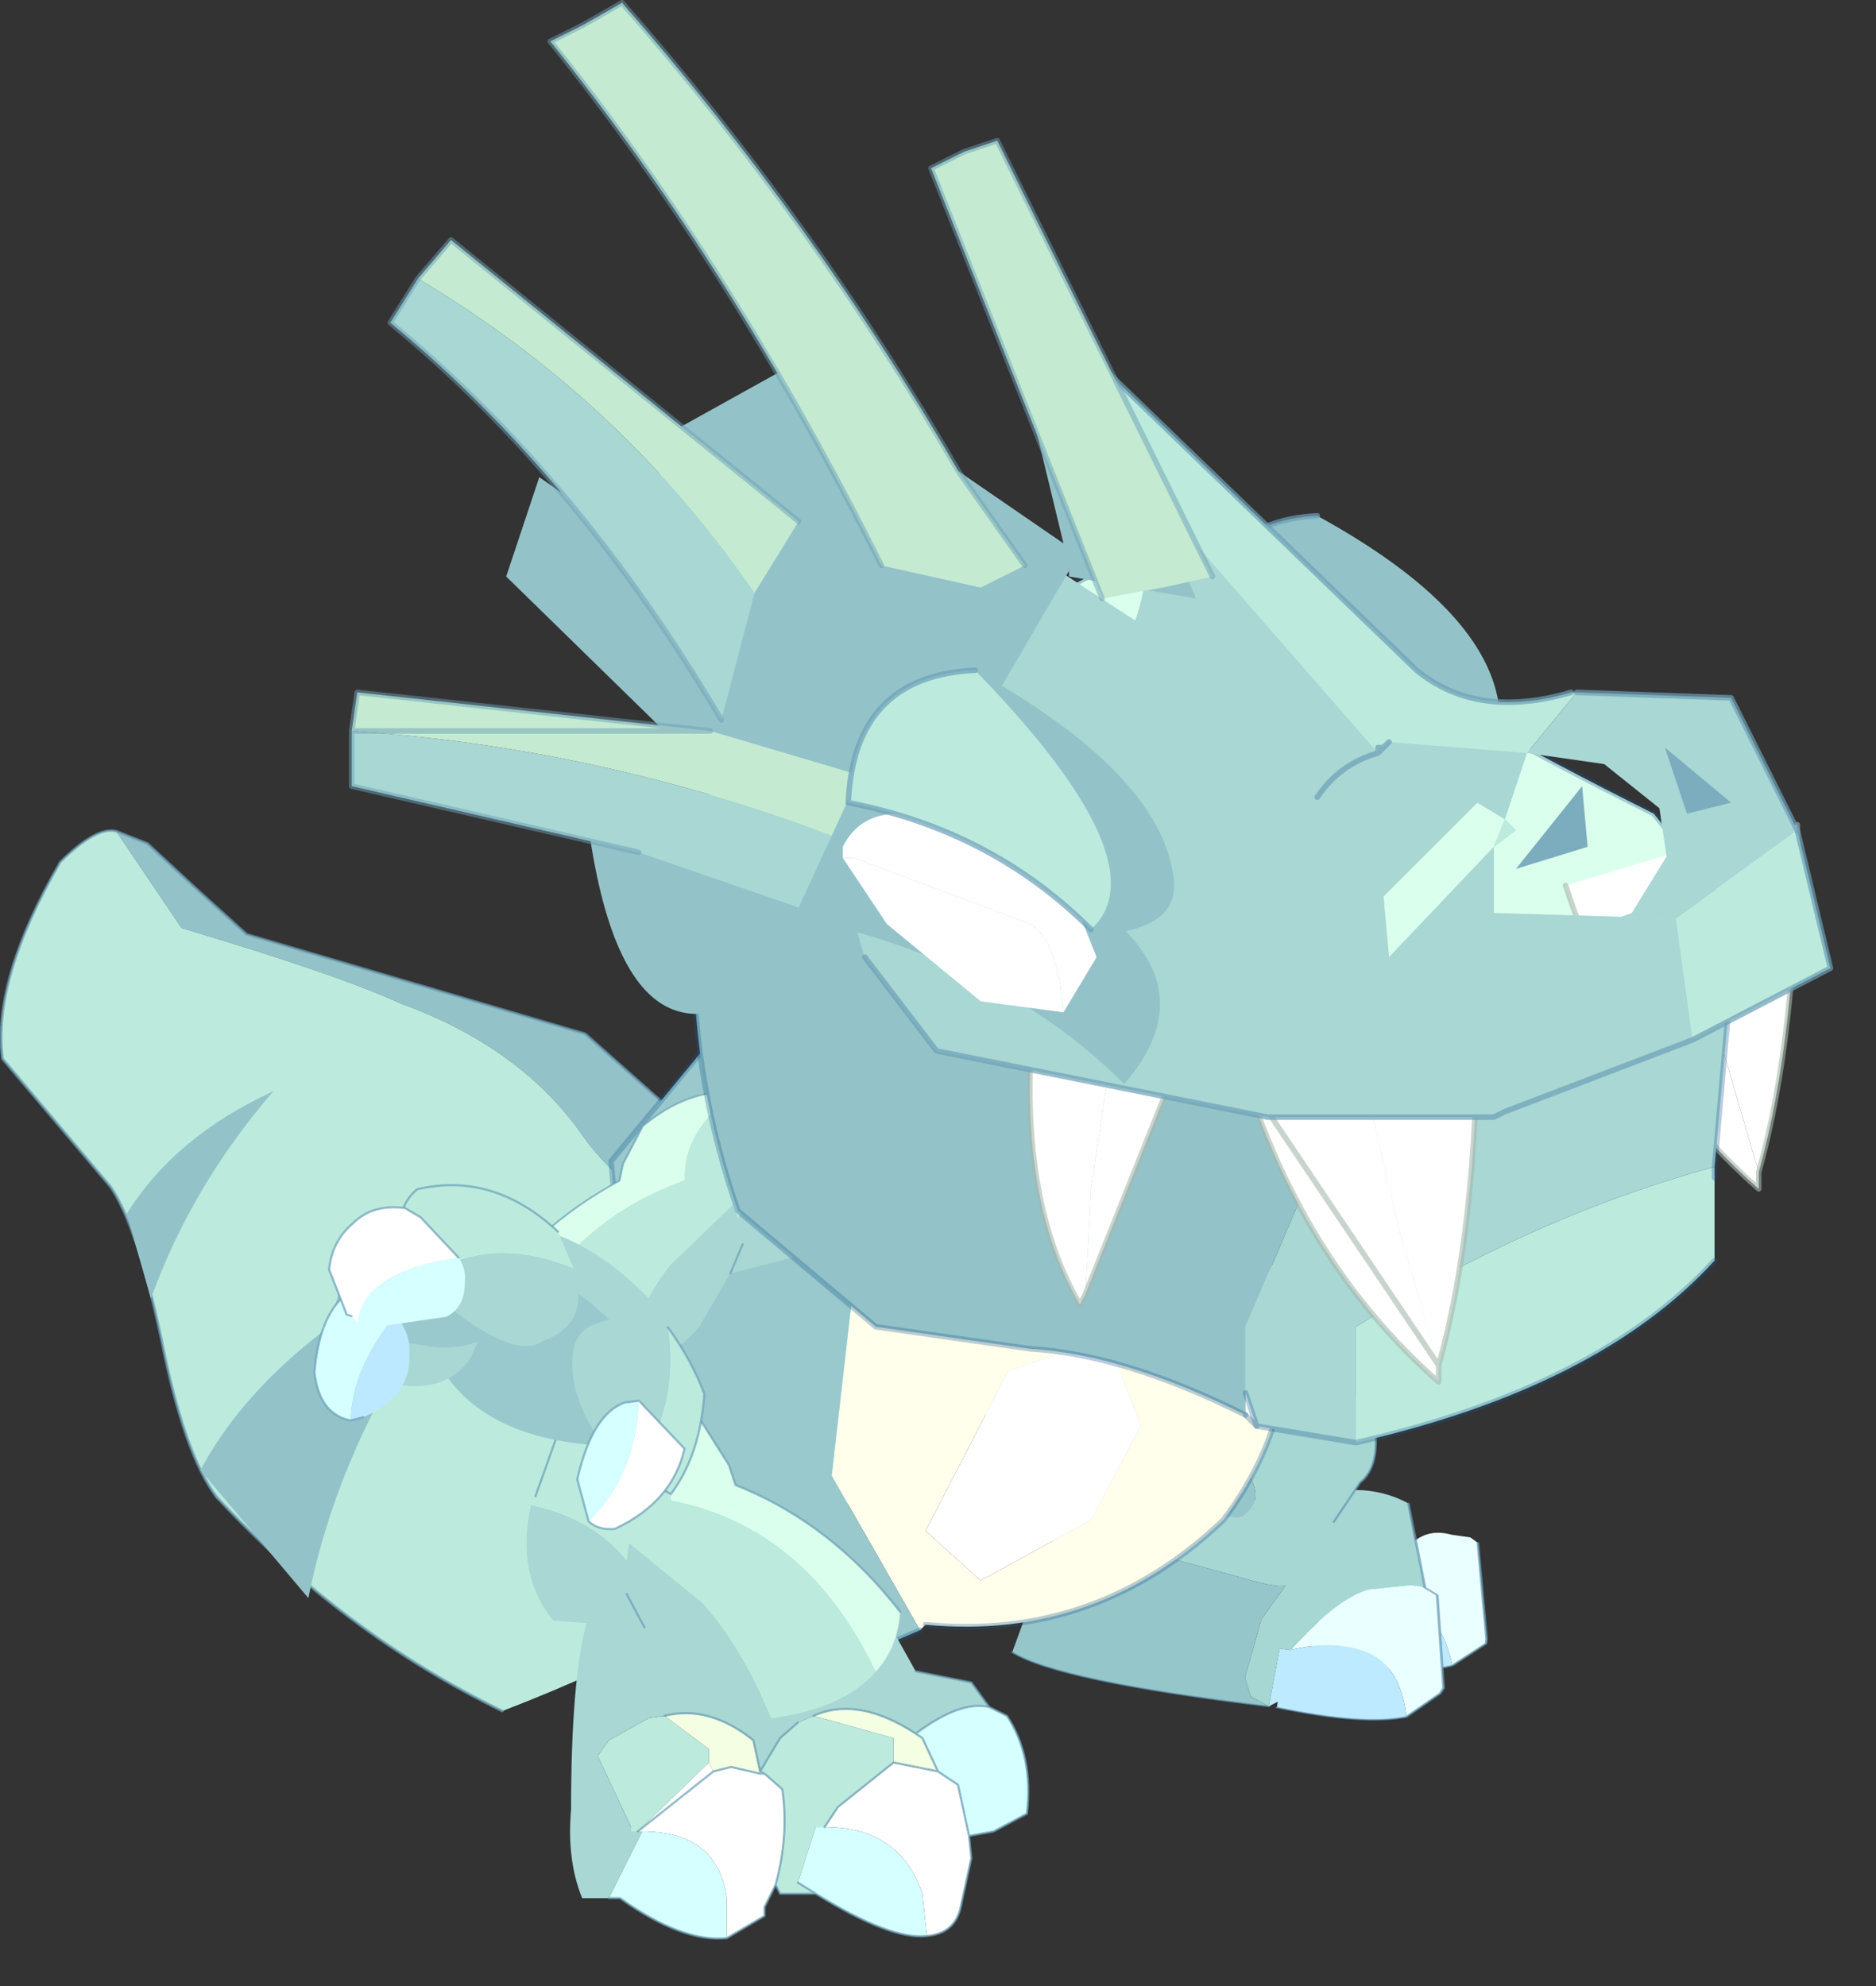 <?xml version="1.0" encoding="UTF-8" standalone="no"?>
<!DOCTYPE svg PUBLIC "-//W3C//DTD SVG 1.1//EN" "http://www.w3.org/Graphics/SVG/1.1/DTD/svg11.dtd">
<svg width="100%" height="100%" viewBox="0 0 17 18" version="1.1" xmlns="http://www.w3.org/2000/svg" xmlns:xlink="http://www.w3.org/1999/xlink" xml:space="preserve" xmlns:serif="http://www.serif.com/" style="fill-rule:evenodd;clip-rule:evenodd;stroke-linecap:round;stroke-linejoin:round;">
    <rect x="0" y="0" width="17" height="18" fill="#333333" stroke="none"/>
    <g transform="matrix(1,0,0,1,-2.513,0.025)">
        <g transform="matrix(1,0,0,1,11.05,15.05)">
            <g id="sprite0">
                <g id="sprite1" transform="matrix(-0.037,0.264,0.494,0.07,2.35,0.25)">
                    <g id="shape0">
                        <path d="M-3.1,5L-6.3,4.6L-6.45,4.45L-6.45,4.1C-6.517,3.833 -6.383,3.617 -6.05,3.45C-5.817,3.05 -5.033,2.6 -3.7,2.1C-4.067,2.7 -4.15,3.183 -3.95,3.55C-3.717,3.95 -3.083,4.25 -2.05,4.45L-2.95,5L-3.1,5" style="fill:#eaffff;"/>
                        <path d="M-1.75,1.85L-1.85,2.05L-1.75,2.05C-1.55,3.15 -1.65,3.95 -2.05,4.45C-3.083,4.25 -3.717,3.95 -3.95,3.55C-4.15,3.183 -4.067,2.7 -3.7,2.1L-3.7,2L-1.75,1.85" style="fill:#bdeaff;"/>
                        <path d="M-1.75,2.05C-1.55,3.15 -1.65,3.95 -2.05,4.45L-2.95,5L-3.1,5L-6.3,4.6" style="fill:none;fill-rule:nonzero;stroke:#6296b1;stroke-opacity:0.7;stroke-width:0.05px;"/>
                        <path d="M-1.8,1.3L-1.8,1.5C-3.1,1.967 -3.9,2.383 -4.2,2.75L-4.55,3.5L-4.55,3.75L-7.3,3.25C-7.733,2.617 -7.567,1.95 -6.8,1.25L-6.6,1.15L-6.45,1L-6.8,0.15C-6.933,-0.15 -6.267,-1.2 -4.8,-3L-4.05,0.25C-3.883,0.817 -3.85,1.15 -3.95,1.25L-2.7,0.9L-0.65,0.75L-0.05,0.9L0.2,1.25L-1.8,1.3" style="fill:#a6d7d3;"/>
                        <path d="M-0.4,-3.5C0.1,-2.9 0.3,-1.317 0.2,1.25L-0.05,0.9L-0.65,0.75L-2.7,0.9L-3.95,1.25C-3.85,1.15 -3.883,0.817 -4.05,0.25L-4.8,-3L-0.4,-3.5" style="fill:#95c6ca;"/>
                        <path d="M-4.55,3.75L-4.6,3.75L-7.3,3.25M-0.4,-3.5C0.1,-2.9 0.3,-1.317 0.2,1.25" style="fill:none;fill-rule:nonzero;stroke:#6296b1;stroke-opacity:0.7;stroke-width:0.05px;"/>
                        <path d="M-4.55,3.5L-4.2,2.75C-3.9,2.383 -3.1,1.967 -1.8,1.5C-2.2,2.033 -2.283,2.517 -2.05,2.95C-1.783,3.35 -1.133,3.617 -0.1,3.75L-1.05,4.3L-1.25,4.35L-4.35,4L-4.55,3.75L-4.55,3.5" style="fill:#eaffff;"/>
                        <path d="M-1.8,1.5L-1.8,1.3L0.2,1.25L0,1.4L0.2,1.4C0.333,2.467 0.233,3.25 -0.1,3.75C-1.133,3.617 -1.783,3.35 -2.05,2.95C-2.283,2.517 -2.2,2.033 -1.8,1.5" style="fill:#bdeaff;"/>
                        <path d="M0.2,1.4C0.333,2.467 0.233,3.25 -0.1,3.75L-1.05,4.3L-1.25,4.35L-4.35,4L-4.55,3.75" style="fill:none;fill-rule:nonzero;stroke:#6296b1;stroke-opacity:0.7;stroke-width:0.05px;"/>
                    </g>
                </g>
                <g id="sprite2" transform="matrix(-0.104,-0.389,-0.389,0.104,1.85,-4.6)">
                    <g id="shape1">
                        <path d="M-9.05,-1.95L-9.15,-1.05L-9.85,-0.85L-9.1,-0.85L-9.1,-0.05L-8.5,2.3C-7.867,4 -7.15,5.017 -6.35,5.35C-5.95,5.583 -5.417,5.467 -4.75,5L0,4.65C0.3,4.383 0.433,4.083 0.4,3.75L-0.15,2.1C-0.617,0.867 -1.433,-0.167 -2.6,-1C-3.767,-2 -5.283,-2.8 -7.15,-3.4C-7.783,-3.333 -8.183,-3.117 -8.35,-2.75L-9.05,-1.95M-6.05,1.05C-5.983,1.617 -6.033,2.067 -6.2,2.4L-7,2.45L-7.9,1.5L-8.4,0.1L-8.4,0C-8.133,-0.7 -7.383,-0.533 -6.15,0.5L-6.05,1.05" style="fill:#a6d7d3;"/>
                        <path d="M-6.05,1.05L-6.15,0.5C-7.383,-0.533 -8.133,-0.7 -8.4,0L-8.4,0.1L-7.9,1.5L-7,2.45L-6.2,2.4C-6.033,2.067 -5.983,1.617 -6.05,1.05" style="fill:#95c6ca;"/>
                        <path d="M-0.15,2.1C-0.617,0.867 -1.433,-0.167 -2.6,-1C-3.767,-2 -5.283,-2.8 -7.15,-3.4C-7.783,-3.333 -8.183,-3.117 -8.35,-2.75L-9.05,-1.95" style="fill:none;fill-rule:nonzero;stroke:#6296b1;stroke-opacity:0.7;stroke-width:0.05px;"/>
                    </g>
                </g>
                <g transform="matrix(-0.228,-0.377,-0.451,0.272,-4.016,-3.639)">
                    <g id="sprite3">
                        <g id="sprite4">
                            <g id="shape2">
                                <path d="M11.65,1.8L9.25,1.7C7.583,0.433 6.367,-0.417 5.6,-0.85C4.267,-1.75 2.883,-2.25 1.45,-2.35C-0.317,-2.417 -2.717,-3.45 -5.75,-5.45L-5.05,-5.45C-4.117,-5.783 -2.683,-5.4 -0.75,-4.3L3.1,-3.3L8.45,0.8L9.85,1.15L11.1,1.45L11.65,1.8" style="fill:#93c3c9;"/>
                                <path d="M-5.75,-5.45C-2.717,-3.45 -0.317,-2.417 1.45,-2.35C2.883,-2.25 4.267,-1.75 5.6,-0.85C6.367,-0.417 7.583,0.433 9.25,1.7L11.65,1.8C11.85,1.967 11.867,2.333 11.7,2.9C10.8,4.267 9.85,5.133 8.85,5.5L5.45,5.05C4.817,5.017 3.75,5.217 2.25,5.65C0.717,6.117 -0.417,6.317 -1.15,6.25C-3.65,5.817 -5.917,5.05 -7.95,3.95C-9.017,-1.117 -8.283,-4.25 -5.75,-5.45" style="fill:#bcebde;"/>
                                <path d="M11.65,1.8L11.1,1.45L9.85,1.15L8.45,0.8L3.1,-3.3L-0.75,-4.3C-2.683,-5.4 -4.117,-5.783 -5.05,-5.45M-1.15,6.25C-0.417,6.317 0.717,6.117 2.25,5.65C3.75,5.217 4.817,5.017 5.45,5.05L8.85,5.5C9.85,5.133 10.8,4.267 11.7,2.9C11.867,2.333 11.85,1.967 11.65,1.8" style="fill:none;fill-rule:nonzero;stroke:#6da0b7;stroke-opacity:0.7;stroke-width:0.05px;"/>
                                <path d="M-7.95,3.95C-5.917,5.05 -3.65,5.817 -1.15,6.25" style="fill:none;fill-rule:nonzero;stroke:#6da0b7;stroke-opacity:0.7;stroke-width:0.05px;"/>
                                <path d="M4.8,5.05L3.05,5.45C4.083,4.383 4.867,3.167 5.4,1.8C5.567,3.033 5.367,4.117 4.8,5.05" style="fill:#93c3c9;"/>
                                <path d="M-3.9,5.8C-1.933,4.3 -0.433,2.3 0.6,-0.2C0.967,2.567 0.6,4.717 -0.5,6.25L-3.9,5.8" style="fill:#93c3c9;"/>
                            </g>
                        </g>
                    </g>
                </g>
                <g id="sprite5" transform="matrix(1,0,0,1,-0.05,-3.45)">
                    <g id="shape3">
                        <path d="M2.55,-1.15L2.95,-0.4C3.317,0.5 3.2,1.35 2.6,2.15C1.833,2.883 0.933,3.2 -0.1,3.1L-0.15,3.15L-0.95,1.75L-0.75,0L0.5,-1.35L2.55,-1.15M1.55,0.5L0.65,0.8L-0.1,2.25L0.4,2.7L1.4,2.15L1.85,1.3L1.55,0.5" style="fill:#ffffeb;"/>
                        <path d="M1.55,0.5L1.85,1.3L1.4,2.15L0.4,2.7L-0.1,2.25L0.65,0.8L1.55,0.5" style="fill:#fff;"/>
                        <path d="M-0.15,3.15L-0.5,3.3L-2.65,2.1L-2.95,-1.1L-2,-2.25L-0.65,-3.25L1.8,-2.5L2.55,-1.15L0.5,-1.35L-0.75,0L-0.95,1.75L-0.15,3.15" style="fill:#99c9cc;"/>
                        <path d="M-0.15,3.15L-0.5,3.3L-2.65,2.1L-2.95,-1.1L-2,-2.25L-0.65,-3.25L1.8,-2.5L2.55,-1.15L2.95,-0.4C3.317,0.5 3.2,1.35 2.6,2.15C1.833,2.883 0.933,3.2 -0.1,3.1" style="fill:none;fill-rule:nonzero;stroke:#19568e;stroke-opacity:0.3;stroke-width:0.05px;"/>
                    </g>
                </g>
                <g id="sprite6" transform="matrix(0.403,0,0,0.403,-0.4,1)">
                    <g id="shape4">
                        <path d="M-3.1,-0.05L-3,0L-3.1,0L-3.75,-0.15L-4.15,-0.05L-4.25,-0.25L-4.25,-0.55L-5.25,-1.3C-4.583,-1.467 -3.917,-1.283 -3.25,-0.75L-3.1,-0.05M0.55,-0.8L0.9,-0.05L-0.1,-0.25L-0.1,-0.8L-1.9,-1.3C-1.233,-1.6 -0.467,-1.467 0.4,-0.9L0.55,-0.8" style="fill:#f3fee2;"/>
                        <path d="M-5.6,-1.25L-5.25,-1.3L-4.25,-0.55L-4.25,-0.25L-5.85,1.3L-6,1.3L-6,1.2L-6.75,-0.4L-6.5,-0.75L-5.6,-1.25M-1.65,1.2L-1.85,1.2L-2.25,2.45L-1.85,2.7L-2.65,2.7L-2.75,2.5C-2.55,1.767 -2.5,1.05 -2.6,0.35L-3,0L-3.1,-0.05L-2.65,-0.8L-2.25,-1.15L-1.9,-1.3L-0.1,-0.8L-0.1,-0.25L-1.35,0.75L-1.65,1.2" style="fill:#bcebde;"/>
                        <path d="M-1.9,-1.3L-2.25,-1.15L-2.65,-0.8L-3.1,-0.05L-3.25,-0.75C-3.917,-1.283 -4.583,-1.467 -5.25,-1.3L-5.6,-1.25L-6.5,-0.75L-6.75,-0.4L-6,1.2L-6,1.3L-5.75,1.3L-6.5,2.8L-7.1,2.8C-7.333,2.233 -7.417,1.567 -7.35,0.8C-7.35,-1.133 -7.233,-2.533 -7,-3.4C-4.9,-4.3 -2.75,-4.5 -0.55,-4L0.4,-2.3L1.65,-2.05L2.05,-1.5C1.617,-1.6 1.067,-1.4 0.4,-0.9C-0.467,-1.467 -1.233,-1.6 -1.9,-1.3" style="fill:#a8d7d4;"/>
                        <path d="M-5.75,1.3L-5.85,1.3L-4.25,-0.25L-4.15,-0.05L-3.75,-0.15L-3.1,0L-3,0L-2.6,0.35C-2.5,1.05 -2.55,1.767 -2.75,2.5L-3,3L-3,3.2L-3.85,3.7L-3.85,2.8C-3.983,1.8 -4.617,1.3 -5.75,1.3M-0.1,-0.25L0.9,-0.05L1.35,0.25L1.6,1.4L1.65,1.9L1.4,3.05C1.3,3.417 1.05,3.617 0.65,3.65L0.55,2.7C0.217,1.7 -0.517,1.2 -1.65,1.2L-1.35,0.75L-0.1,-0.25" style="fill:#fff;"/>
                        <path d="M-3.85,3.7C-4.517,3.767 -5.317,3.467 -6.25,2.8L-6.5,2.8L-5.75,1.3C-4.617,1.3 -3.983,1.8 -3.85,2.8L-3.85,3.7M-1.85,1.2L-1.65,1.2C-0.517,1.2 0.217,1.7 0.55,2.7L0.65,3.65C0.117,3.717 -0.717,3.4 -1.85,2.7L-2.25,2.45L-1.85,1.2M1.6,1.4L1.35,0.25L0.9,-0.05L0.55,-0.8L0.4,-0.9C1.067,-1.4 1.617,-1.6 2.05,-1.5L2.45,-1.3C2.85,-0.7 3,0.033 2.9,0.9L2.15,1.3L1.6,1.4" style="fill:#d6ffff;"/>
                        <path d="M0.4,-2.3L1.65,-2.05L2.05,-1.5L2.45,-1.3C2.85,-0.7 3,0.033 2.9,0.9L2.15,1.3L1.6,1.4L1.65,1.9L1.4,3.05C1.3,3.417 1.05,3.617 0.65,3.65C0.117,3.717 -0.717,3.4 -1.85,2.7L-2.65,2.7L-2.75,2.5L-3,3L-3,3.2L-3.85,3.7C-4.517,3.767 -5.317,3.467 -6.25,2.8L-6.5,2.8M1.6,1.4L1.35,0.25L0.9,-0.05L-0.1,-0.25L-1.35,0.75L-1.65,1.2M0.9,-0.05L0.55,-0.8L0.4,-0.9C-0.467,-1.467 -1.233,-1.6 -1.9,-1.3M2.05,-1.5C1.617,-1.6 1.067,-1.4 0.4,-0.9M-2.75,2.5C-2.55,1.767 -2.5,1.05 -2.6,0.35L-3,0L-3.1,0L-3.75,-0.15L-4.15,-0.05L-5.85,1.3M-3,0L-3.1,-0.05L-3.25,-0.75C-3.917,-1.283 -4.583,-1.467 -5.25,-1.3M-2.25,-1.15L-2.65,-0.8L-3.1,-0.05M-2.25,2.45L-1.85,2.7" style="fill:none;fill-rule:nonzero;stroke:#6da0b7;stroke-opacity:0.7;stroke-width:0.05px;"/>
                    </g>
                </g>
                <g id="sprite7" transform="matrix(0.403,0,0,0.403,-0.4,-0.85)">
                    <g id="shape5">
                        <path d="M-6.6,-3.75C-5.9,-3.983 -5.167,-3.833 -4.4,-3.3L-3.8,-2.35L-3.65,-1.9C-2.217,-1.333 -0.983,-0.383 0.05,0.95C0.017,1.483 -0.167,1.933 -0.5,2.3C-1.533,0.133 -3.067,-1.15 -5.1,-1.55C-5.2,-2.45 -5.7,-3.183 -6.6,-3.75" style="fill:#dbffed;"/>
                        <path d="M-2.85,3.35C-3.683,3.383 -4.333,3.133 -4.8,2.6L-5.7,1.3L-7.75,1.15C-8.317,0.45 -8.483,-0.417 -8.25,-1.45C-7.317,-1.25 -6.6,-0.833 -6.1,-0.2L-6.05,-0.6L-4.4,0.75C-3.8,1.417 -3.283,2.283 -2.85,3.35M-6.1,0.55L-5.7,1.3L-6.1,0.55" style="fill:#a8d7d4;"/>
                        <path d="M-8.25,-1.45L-8.15,-1.65L-7.65,-3.05L-6.6,-3.75C-5.7,-3.183 -5.2,-2.45 -5.1,-1.55C-3.067,-1.15 -1.533,0.133 -0.5,2.3C-0.933,2.8 -1.617,3.133 -2.55,3.3L-2.85,3.35C-3.283,2.283 -3.8,1.417 -4.4,0.75L-6.05,-0.6L-6.1,-0.2C-6.6,-0.833 -7.317,-1.25 -8.25,-1.45" style="fill:#bcebde;"/>
                        <path d="M-8.15,-1.65L-7.65,-3.05L-6.6,-3.75C-5.9,-3.983 -5.167,-3.833 -4.4,-3.3L-3.8,-2.35L-3.65,-1.9C-2.217,-1.333 -0.983,-0.383 0.05,0.95M-5.7,1.3L-6.1,0.55" style="fill:none;fill-rule:nonzero;stroke:#6da0b7;stroke-opacity:0.7;stroke-width:0.05px;"/>
                    </g>
                </g>
                <g id="sprite71" serif:id="sprite7" transform="matrix(-0.395,0.077,0.061,0.312,-4.25,-3.5)">
                    <g id="shape51" serif:id="shape5">
                        <path d="M-6.6,-3.75C-5.9,-3.983 -5.167,-3.833 -4.4,-3.3L-3.8,-2.35L-3.65,-1.9C-2.217,-1.333 -0.983,-0.383 0.05,0.95C0.017,1.483 -0.167,1.933 -0.5,2.3C-1.533,0.133 -3.067,-1.15 -5.1,-1.55C-5.2,-2.45 -5.7,-3.183 -6.6,-3.75" style="fill:#dbffed;"/>
                        <path d="M-2.85,3.35C-3.683,3.383 -4.333,3.133 -4.8,2.6L-5.7,1.3L-7.75,1.15C-8.317,0.45 -8.483,-0.417 -8.25,-1.45C-7.317,-1.25 -6.6,-0.833 -6.1,-0.2L-6.05,-0.6L-4.4,0.75C-3.8,1.417 -3.283,2.283 -2.85,3.35M-6.1,0.55L-5.7,1.3L-6.1,0.55" style="fill:#a8d7d4;"/>
                        <path d="M-8.25,-1.45L-8.15,-1.65L-7.65,-3.05L-6.6,-3.75C-5.7,-3.183 -5.2,-2.45 -5.1,-1.55C-3.067,-1.15 -1.533,0.133 -0.5,2.3C-0.933,2.8 -1.617,3.133 -2.55,3.3L-2.85,3.35C-3.283,2.283 -3.8,1.417 -4.4,0.75L-6.05,-0.6L-6.1,-0.2C-6.6,-0.833 -7.317,-1.25 -8.25,-1.45" style="fill:#bcebde;"/>
                        <path d="M-8.15,-1.65L-7.65,-3.05L-6.6,-3.75C-5.9,-3.983 -5.167,-3.833 -4.4,-3.3L-3.8,-2.35L-3.65,-1.9C-2.217,-1.333 -0.983,-0.383 0.05,0.95M-5.7,1.3L-6.1,0.55" style="fill:none;fill-rule:nonzero;stroke:#6da0b7;stroke-opacity:0.7;stroke-width:0.05px;"/>
                    </g>
                </g>
                <g id="sprite8" transform="matrix(0.285,0.28,0.28,-0.285,-4.1,-2)">
                    <g id="shape6">
                        <path d="M-3.95,2.65C-2.183,3.85 -0.167,4.183 2.1,3.65L1.15,4.8C-0.85,5.033 -2.35,4.65 -3.35,3.65L-3.95,2.65" style="fill:#a8d7d4;"/>
                        <path d="M-3.95,2.65L-3.95,2.6L-4,2.55C-4.033,1.85 -3.517,1.2 -2.45,0.6C-1.017,0 0.5,0.45 2.1,1.95L2.3,2.6L2.15,3.6L2.1,3.65C-0.167,4.183 -2.183,3.85 -3.95,2.65" style="fill:#99c9cc;"/>
                        <path d="M-4.55,-0.45C-4.15,-0.783 -3.617,-0.917 -2.95,-0.85C-1.95,-0.35 -1.517,0.283 -1.65,1.05L-1.8,1.45C-2.1,0.75 -3.017,0.117 -4.55,-0.45" style="fill:#a8d7d4;"/>
                        <path d="M-1.8,1.45C-2.133,2.05 -2.633,2.35 -3.3,2.35C-4.5,2.183 -5.033,1.45 -4.9,0.15L-4.55,-0.45C-3.017,0.117 -2.1,0.75 -1.8,1.45" style="fill:#99c9cc;"/>
                        <path d="M2.85,1.8L3.75,2.05C3.65,2.783 3.3,3.5 2.7,4.2C2.2,4.433 1.65,4.6 1.05,4.7C2.017,3.967 2.617,3 2.85,1.8" style="fill:#bcebde;"/>
                        <path d="M1.05,4.7C0.483,4.5 0.083,4.15 -0.15,3.65C-0.417,3.183 -0.2,2.717 0.5,2.25C1.233,1.817 2.017,1.667 2.85,1.8C2.617,3 2.017,3.967 1.05,4.7" style="fill:#a8d7d4;"/>
                        <path d="M2.85,1.8L3.75,2.05C3.65,2.783 3.3,3.5 2.7,4.2C2.2,4.433 1.65,4.6 1.05,4.7" style="fill:none;fill-rule:nonzero;stroke:#6da0b7;stroke-opacity:0.7;stroke-width:0.05px;"/>
                        <path d="M1.8,3.05L1.75,3.05C2.517,2.183 2.883,1.267 2.85,0.3C3.05,0.3 3.233,0.4 3.4,0.6C3.733,1.5 3.683,2.3 3.25,3L1.8,3.05" style="fill:#fff;"/>
                        <path d="M1.75,3.05L1.55,2.8C1.317,2.333 1.467,1.667 2,0.8L2.85,0.3C2.883,1.267 2.517,2.183 1.75,3.05" style="fill:#d6ffff;"/>
                        <path d="M1.75,3.05L1.55,2.8C1.317,2.333 1.467,1.667 2,0.8L2.85,0.3C3.05,0.3 3.233,0.4 3.4,0.6C3.733,1.5 3.683,2.3 3.25,3L1.8,3.05" style="fill:none;fill-rule:nonzero;stroke:#6da0b7;stroke-opacity:0.7;stroke-width:0.05px;"/>
                        <path d="M-3.7,1.6C-3.433,2.8 -2.667,3.65 -1.4,4.15L-2.25,4.5C-3.583,4.467 -4.567,3.95 -5.2,2.95C-5.267,2.283 -4.8,1.833 -3.8,1.6L-3.7,1.6" style="fill:#bcebde;"/>
                        <path d="M-1.4,4.15C-2.667,3.65 -3.433,2.8 -3.7,1.6L-3.4,1.5C-1.733,1.6 -0.85,1.933 -0.75,2.5C-0.417,3.2 -0.633,3.75 -1.4,4.15" style="fill:#a8d7d4;"/>
                        <path d="M-3.8,1.6C-4.8,1.833 -5.267,2.283 -5.2,2.95C-4.567,3.95 -3.583,4.467 -2.25,4.5" style="fill:none;fill-rule:nonzero;stroke:#6da0b7;stroke-opacity:0.7;stroke-width:0.05px;"/>
                        <path d="M-4.6,0.45C-4.833,-0.15 -4.617,-0.85 -3.95,-1.65C-3.45,-2.05 -3,-2.117 -2.6,-1.85C-3.133,-1.283 -3.45,-0.483 -3.55,0.55L-4.6,0.45" style="fill:#d6ffff;"/>
                        <path d="M-2.6,-1.85L-2.45,-1.6C-2.15,-0.867 -2.233,-0.283 -2.7,0.15C-2.933,0.417 -3.217,0.55 -3.55,0.55C-3.45,-0.483 -3.133,-1.283 -2.6,-1.85" style="fill:#bce9ff;"/>
                        <path d="M-4.6,0.45C-4.833,-0.15 -4.617,-0.85 -3.95,-1.65C-3.45,-2.05 -3,-2.117 -2.6,-1.85L-2.45,-1.6" style="fill:none;fill-rule:nonzero;stroke:#6da0b7;stroke-opacity:0.7;stroke-width:0.05px;"/>
                        <path d="M-4.25,-0.15L-4.05,-0.15C-4.517,0.45 -4.317,1.333 -3.45,2.5L-4.7,2.55L-5.1,2.45C-5.5,2.15 -5.7,1.783 -5.7,1.35C-5.733,0.95 -5.617,0.583 -5.35,0.25L-4.35,-0.2L-4.25,-0.15" style="fill:#fff;"/>
                        <path d="M-4.05,-0.15C-3.817,-0.083 -3.683,0 -3.65,0.1L-2.7,1.35C-2.6,1.65 -2.683,1.933 -2.95,2.2C-3.083,2.367 -3.25,2.467 -3.45,2.5C-4.317,1.333 -4.517,0.45 -4.05,-0.15" style="fill:#d6ffff;"/>
                        <path d="M-3.45,2.5L-4.7,2.55L-5.1,2.45C-5.5,2.15 -5.7,1.783 -5.7,1.35C-5.733,0.95 -5.617,0.583 -5.35,0.25L-4.35,-0.2L-4.25,-0.15" style="fill:none;fill-rule:nonzero;stroke:#6da0b7;stroke-opacity:0.7;stroke-width:0.05px;"/>
                    </g>
                </g>
                <g id="sprite81" serif:id="sprite8" transform="matrix(-0.387,0.1,-0.1,-0.387,3.9,-6.2)">
                    <g id="shape61" serif:id="shape6">
                        <path d="M-3.95,2.65C-2.183,3.85 -0.167,4.183 2.1,3.65L1.15,4.8C-0.85,5.033 -2.35,4.65 -3.35,3.65L-3.95,2.65" style="fill:#a8d7d4;"/>
                        <path d="M-3.95,2.65L-3.95,2.6L-4,2.55C-4.033,1.85 -3.517,1.2 -2.45,0.6C-1.017,0 0.5,0.45 2.1,1.95L2.3,2.6L2.15,3.6L2.1,3.65C-0.167,4.183 -2.183,3.85 -3.95,2.65" style="fill:#99c9cc;"/>
                        <path d="M-4.55,-0.45C-4.15,-0.783 -3.617,-0.917 -2.95,-0.85C-1.95,-0.35 -1.517,0.283 -1.65,1.05L-1.8,1.45C-2.1,0.75 -3.017,0.117 -4.55,-0.45" style="fill:#a8d7d4;"/>
                        <path d="M-1.8,1.45C-2.133,2.05 -2.633,2.35 -3.3,2.35C-4.5,2.183 -5.033,1.45 -4.9,0.15L-4.55,-0.45C-3.017,0.117 -2.1,0.75 -1.8,1.45" style="fill:#99c9cc;"/>
                        <path d="M2.85,1.8L3.75,2.05C3.65,2.783 3.3,3.5 2.7,4.2C2.2,4.433 1.65,4.6 1.05,4.7C2.017,3.967 2.617,3 2.85,1.8" style="fill:#bcebde;"/>
                        <path d="M1.05,4.7C0.483,4.5 0.083,4.15 -0.15,3.65C-0.417,3.183 -0.2,2.717 0.5,2.25C1.233,1.817 2.017,1.667 2.85,1.8C2.617,3 2.017,3.967 1.05,4.7" style="fill:#a8d7d4;"/>
                        <path d="M2.85,1.8L3.75,2.05C3.65,2.783 3.3,3.5 2.7,4.2C2.2,4.433 1.65,4.6 1.05,4.7" style="fill:none;fill-rule:nonzero;stroke:#6da0b7;stroke-opacity:0.7;stroke-width:0.05px;"/>
                        <path d="M1.8,3.05L1.75,3.05C2.517,2.183 2.883,1.267 2.85,0.3C3.05,0.3 3.233,0.4 3.4,0.6C3.733,1.5 3.683,2.3 3.25,3L1.8,3.05" style="fill:#fff;"/>
                        <path d="M1.75,3.05L1.55,2.8C1.317,2.333 1.467,1.667 2,0.8L2.85,0.3C2.883,1.267 2.517,2.183 1.75,3.05" style="fill:#d6ffff;"/>
                        <path d="M1.75,3.05L1.55,2.8C1.317,2.333 1.467,1.667 2,0.8L2.85,0.3C3.05,0.3 3.233,0.4 3.4,0.6C3.733,1.5 3.683,2.3 3.25,3L1.8,3.05" style="fill:none;fill-rule:nonzero;stroke:#6da0b7;stroke-opacity:0.7;stroke-width:0.05px;"/>
                        <path d="M-3.7,1.6C-3.433,2.8 -2.667,3.65 -1.4,4.15L-2.25,4.5C-3.583,4.467 -4.567,3.95 -5.2,2.95C-5.267,2.283 -4.8,1.833 -3.8,1.6L-3.7,1.6" style="fill:#bcebde;"/>
                        <path d="M-1.4,4.15C-2.667,3.65 -3.433,2.8 -3.7,1.6L-3.4,1.5C-1.733,1.6 -0.85,1.933 -0.75,2.5C-0.417,3.2 -0.633,3.75 -1.4,4.15" style="fill:#a8d7d4;"/>
                        <path d="M-3.8,1.6C-4.8,1.833 -5.267,2.283 -5.2,2.95C-4.567,3.95 -3.583,4.467 -2.25,4.5" style="fill:none;fill-rule:nonzero;stroke:#6da0b7;stroke-opacity:0.7;stroke-width:0.05px;"/>
                        <path d="M-4.6,0.45C-4.833,-0.15 -4.617,-0.85 -3.95,-1.65C-3.45,-2.05 -3,-2.117 -2.6,-1.85C-3.133,-1.283 -3.45,-0.483 -3.55,0.55L-4.6,0.45" style="fill:#d6ffff;"/>
                        <path d="M-2.6,-1.85L-2.45,-1.6C-2.15,-0.867 -2.233,-0.283 -2.7,0.15C-2.933,0.417 -3.217,0.55 -3.55,0.55C-3.45,-0.483 -3.133,-1.283 -2.6,-1.85" style="fill:#bce9ff;"/>
                        <path d="M-4.6,0.45C-4.833,-0.15 -4.617,-0.85 -3.95,-1.65C-3.45,-2.05 -3,-2.117 -2.6,-1.85L-2.45,-1.6" style="fill:none;fill-rule:nonzero;stroke:#6da0b7;stroke-opacity:0.7;stroke-width:0.05px;"/>
                        <path d="M-4.25,-0.15L-4.05,-0.15C-4.517,0.45 -4.317,1.333 -3.45,2.5L-4.7,2.55L-5.1,2.45C-5.5,2.15 -5.7,1.783 -5.7,1.35C-5.733,0.95 -5.617,0.583 -5.35,0.25L-4.35,-0.2L-4.25,-0.15" style="fill:#fff;"/>
                        <path d="M-4.05,-0.15C-3.817,-0.083 -3.683,0 -3.65,0.1L-2.7,1.35C-2.6,1.65 -2.683,1.933 -2.95,2.2C-3.083,2.367 -3.25,2.467 -3.45,2.5C-4.317,1.333 -4.517,0.45 -4.05,-0.15" style="fill:#d6ffff;"/>
                        <path d="M-3.45,2.5L-4.7,2.55L-5.1,2.45C-5.5,2.15 -5.7,1.783 -5.7,1.35C-5.733,0.95 -5.617,0.583 -5.35,0.25L-4.35,-0.2L-4.25,-0.15" style="fill:none;fill-rule:nonzero;stroke:#6da0b7;stroke-opacity:0.7;stroke-width:0.05px;"/>
                    </g>
                </g>
                <g id="sprite10" transform="matrix(1,0,0,1,0.25,-9.8)">
                    <g id="shape7">
                        <path d="M2.2,1.2L2,1.75C3,2.017 3.833,2.467 4.5,3.1C4.9,2.633 4.9,2.2 4.5,1.8L2.2,1.2" style="fill:#93c3c9;"/>
                        <path d="M2.6,0.85C2.4,0.85 2.25,0.933 2.15,1.1L2.55,1.55L3.4,2.15C3.6,2.417 3.8,2.517 4,2.45L4.25,2.05L4,1.35L3.3,0.85L2.6,0.85" style="fill:#fff;"/>
                        <path d="M4.1,1.55L4.15,1.6C4.617,1.567 4.833,1.417 4.8,1.15C4.733,0.55 4.183,-0.033 3.15,-0.6C2.483,-0.567 2.133,-0.2 2.1,0.5C2.9,0.667 3.567,1.017 4.1,1.55" style="fill:#93c3c9;"/>
                        <path d="M4.1,1.55C3.567,1.017 2.9,0.667 2.1,0.5C2.133,-0.2 2.483,-0.567 3.15,-0.6" style="fill:none;fill-rule:nonzero;stroke:#6da0b8;stroke-opacity:0.7;stroke-width:0.05px;"/>
                        <path d="M-2.2,1.8L-2.1,1.6L1.85,-0.45L2.85,0.2L2.9,0.25C3.9,0.883 5,1.5 6.2,2.1L6.4,2.35L6,3L3.8,3.8L3.6,3.85L3.4,3.85L3.05,4.1L2.45,4.1L2.4,4L2.35,4.1L1.3,3.85L1.35,3.8L0.4,3.4L-2.2,1.8" style="fill:#dbffed;"/>
                        <path d="M2.5,7.55L2.5,7.35L2.6,7.65L2.5,7.55" style="fill:#fff;"/>
                        <path d="M-2.2,1.8L-2.1,1.6L1.85,-0.45L2.85,0.2L2.9,0.25C3.9,0.883 5,1.5 6.2,2.1L6.4,2.35M2.5,7.55L2.6,7.65" style="fill:none;fill-rule:nonzero;stroke:#19568e;stroke-opacity:0.3;stroke-width:0.05px;"/>
                        <path d="M7.15,5.35L7.15,5.5C6.35,4.8 5.767,3.883 5.4,2.75L6.4,2.45L6.8,4.15L7.15,5.35" style="fill:#fff;"/>
                        <path d="M6.4,2.45L7.5,2.2C7.5,3.467 7.383,4.517 7.15,5.35L6.8,4.15L6.4,2.45" style="fill:#fff;"/>
                        <path d="M7.5,2.2C7.5,3.467 7.383,4.517 7.15,5.35L7.15,5.5C6.35,4.8 5.767,3.883 5.4,2.75" style="fill:none;fill-rule:nonzero;stroke:#a5b8ac;stroke-opacity:0.6;stroke-width:0.05px;"/>
                        <path d="M6.75,5.3L6.75,6.15C6.05,6.917 4.967,7.467 3.5,7.8L3.5,6.75C4.567,6.083 5.65,5.6 6.75,5.3" style="fill:#bcebde;"/>
                        <path d="M3.05,4.1L3.4,3.85L3.6,3.85L3.8,3.8L6,3L6.4,2.35L6.95,3.05L6.75,5.3C5.65,5.6 4.567,6.083 3.5,6.75L3.5,7.8L2.6,7.65L2.5,7.35L2.5,6.75L3.25,5L3.05,4.1" style="fill:#a8d7d4;"/>
                        <path d="M2.5,7.35L2.5,7.55C1.767,7.183 1.117,6.983 0.55,6.95L-0.85,6.75L-2.1,5.7C-2.367,4.933 -2.5,4.167 -2.5,3.4L-2.2,1.8L0.4,3.4L1.35,3.8L1.3,3.85L2.35,4.1L2.4,4L2.45,4.1L3.05,4.1L3.25,5L2.5,6.75L2.5,7.35" style="fill:#93c3c9;"/>
                        <path d="M6.4,2.35L6.95,3.05L6.75,5.3L6.75,5.4M6.75,6.15C6.05,6.917 4.967,7.467 3.5,7.8L2.6,7.65L2.5,7.35M2.5,7.55C1.767,7.183 1.117,6.983 0.55,6.95L-0.85,6.75L-2.1,5.7C-2.367,4.933 -2.5,4.167 -2.5,3.4L-2.2,1.8" style="fill:none;fill-rule:nonzero;stroke:#19568e;stroke-opacity:0.3;stroke-width:0.05px;"/>
                        <path d="M1.05,6.45L1,6.55C0.667,5.983 0.517,5.25 0.55,4.35L1.3,4.15L1.1,5.5L1.05,6.45" style="fill:#fff;"/>
                        <path d="M1.3,4.15L2.05,3.95L1.05,6.45L1.1,5.5L1.3,4.15" style="fill:#fff;"/>
                        <path d="M2.05,3.95L1.05,6.45L1,6.55C0.667,5.983 0.517,5.25 0.55,4.35" style="fill:none;fill-rule:nonzero;stroke:#a5b8ac;stroke-opacity:0.6;stroke-width:0.05px;"/>
                        <path d="M3.5,4.2L3.9,5.9L4.25,7.1L4.25,7.25C3.45,6.55 2.867,5.633 2.5,4.5L3.5,4.2" style="fill:#fff;"/>
                        <path d="M4.25,7.1L3.9,5.9L3.5,4.2L4.6,3.95C4.6,5.217 4.483,6.267 4.25,7.1" style="fill:#fff;"/>
                        <path d="M4.25,7.1C4.483,6.267 4.6,5.217 4.6,3.95M2.5,4.5C2.867,5.633 3.45,6.55 4.25,7.25L4.25,7.1L2.5,4.5Z" style="fill:none;fill-rule:nonzero;stroke:#a5b8ac;stroke-opacity:0.6;stroke-width:0.05px;"/>
                        <path d="M0.35,-0.4C0.283,-0.367 -0.217,-0.583 -1.15,-1.05L-1.15,-0.45C-1.183,-0.183 -1.267,0.083 -1.4,0.35L-1.4,0.4L-1.4,0.35C-1.267,0.083 -1.183,-0.183 -1.15,-0.45L-0.5,0.15L-0.7,1.25L-1.4,0.4L-2.25,1.65L-2.5,1.85L-1.2,2.55L-0.95,3.4L-0.3,4.25L2.7,4.85L4.75,4.85L4.85,4.8L6.55,4.15L7.8,3.5L7.5,2.25L6.4,3.05L4.75,3L4.75,2.4L4.85,2.15L4.75,2.4L3.8,3.4L3.75,2.85L4.6,2L4.85,2.15L5.05,1.55L5.5,1L5.45,1C4.883,1.167 4.417,1.1 4.05,0.8L1.2,-1.95L1.3,-1.2L1.1,-0.8L0.35,-0.4L1.1,-0.8C1.567,-0.6 1.7,-0.217 1.5,0.35L0.35,-0.4M-2.5,1.85L-2.45,2.3L-0.95,3.4L-2.45,2.3L-2.5,1.85" style="fill:#bcebde;"/>
                        <path d="M-1.15,-0.45L-1.15,-1.05C-0.217,-0.583 0.283,-0.367 0.35,-0.4L1.5,0.35C1.7,-0.217 1.567,-0.6 1.1,-0.8L1.3,-1.2L3.7,1.55L3.7,1.5L3.75,1.5L3.7,1.55L3.8,1.45L5.05,1.55L4.85,2.15L4.6,2L3.75,2.85L3.8,3.4L4.75,2.4L4.75,3L6.4,3.05L6.55,4.15L4.85,4.8L4.75,4.85L2.7,4.85L-0.3,4.25L-0.95,3.4L-1.2,2.55L-2.5,1.85L-2.25,1.65L-1.4,0.4L-0.7,1.25L-0.5,0.15L-1.15,-0.45M3.15,1.95C3.283,1.75 3.467,1.617 3.7,1.55C3.467,1.617 3.283,1.75 3.15,1.95" style="fill:#a8d7d4;"/>
                        <path d="M1.2,-1.95L4.05,0.8C4.417,1.1 4.883,1.167 5.45,1M7.5,2.25L7.8,3.5L6.55,4.15L4.85,4.8L4.75,4.85L2.7,4.85L-0.3,4.25L-0.95,3.4M3.75,1.5L3.7,1.5L3.7,1.55L3.8,1.45M3.7,1.55C3.467,1.617 3.283,1.75 3.15,1.95" style="fill:none;fill-rule:nonzero;stroke:#6da0b7;stroke-opacity:0.7;stroke-width:0.05px;"/>
                        <path d="M5.05,1.55L5.75,1.65L6.25,2.05L6.4,3.05L7.5,2.25L6.9,1.05L5.5,1L5.05,1.55L4.85,2.15L5.05,1.55M4.75,2.4L4.95,2.25L4.85,2.15L4.75,2.4L4.75,3L6.4,3.05L4.75,3L4.75,2.4" style="fill:#a8d7d4;"/>
                        <path d="M4.85,2.15L4.95,2.25L4.75,2.4L4.85,2.15" style="fill:#bcebde;"/>
                        <path d="M7.5,2.25L6.9,1.05L5.5,1" style="fill:none;fill-rule:nonzero;stroke:#6da0b7;stroke-opacity:0.7;stroke-width:0.05px;"/>
                        <path d="M6.3,1.5L6.5,2.1L6.9,2L6.3,1.5M5.55,1.85L4.95,2.6L5.6,2.4L5.55,1.85" style="fill:#7cadbe;"/>
                        <path d="M0.9,-0.05L0.9,-0.1L-1,3.15L-2.05,3.8C-2.783,4.167 -3.25,3.65 -3.45,2.25L-2,2.1L-4.2,-0.05L-3.9,-0.95L-2.1,0.3C-2.433,-0.1 -2.7,-0.617 -2.9,-1.25L-1.55,-2L0.85,-0.35L0.5,-1.8L1.5,-1.2L2.05,0.15L0.9,-0.05" style="fill:#93c3c9;"/>
                        <path d="M-2.25,1.25C-3.117,-0.217 -4.117,-1.417 -5.25,-2.35L-5,-2.75C-3.767,-2.017 -2.75,-1.067 -1.95,0.1L-2.25,1.25" style="fill:#a8d7d4;"/>
                        <path d="M-1.95,0.1C-2.75,-1.067 -3.767,-2.017 -5,-2.75L-4.7,-3.1L-1.55,-0.55L-1.95,0.1" style="fill:#c4ebd2;"/>
                        <path d="M-5,-2.75L-5.25,-2.35C-4.117,-1.417 -3.117,-0.217 -2.25,1.25M-5,-2.75L-4.7,-3.1L-1.55,-0.55" style="fill:none;fill-rule:nonzero;stroke:#6da0b7;stroke-opacity:0.5;stroke-width:0.05px;"/>
                        <path d="M2.2,-0.05L0.25,-4L-0.05,-3.9L-0.35,-3.75L1.2,0.15L1.75,0.05L2.2,-0.05" style="fill:#c4ebd2;"/>
                        <path d="M2.2,-0.05L0.25,-4L-0.05,-3.9L-0.35,-3.75L1.2,0.15" style="fill:none;fill-rule:nonzero;stroke:#6da0b7;stroke-opacity:0.5;stroke-width:0.05px;"/>
                        <path d="M-1.25,2.3L-1.55,2.95L-3,2.45L-5.6,1.85L-5.6,1.35C-4.1,1.45 -2.65,1.767 -1.25,2.3" style="fill:#a8d7d4;"/>
                        <path d="M-1.25,2.3C-2.65,1.767 -4.1,1.45 -5.6,1.35L-5.55,1L-2.35,1.35L-1,1.75L-1.25,2.3" style="fill:#c4ebd2;"/>
                        <path d="M-5.6,1.35L-5.6,1.85L-3,2.45M-2.35,1.35L-5.55,1L-5.6,1.35L-2.35,1.35Z" style="fill:none;fill-rule:nonzero;stroke:#6da0b7;stroke-opacity:0.5;stroke-width:0.05px;"/>
                        <path d="M-3.5,-5.05L-3.8,-4.9C-2.7,-3.533 -1.7,-1.95 -0.8,-0.15L0.1,0.05L0.5,-0.15L-0.1,-1C-0.967,-2.5 -1.983,-3.917 -3.15,-5.25L-3.5,-5.05" style="fill:#c4ebd2;"/>
                        <path d="M-3.5,-5.05L-3.8,-4.9C-2.7,-3.533 -1.7,-1.95 -0.8,-0.15M-3.5,-5.05L-3.15,-5.25C-1.983,-3.917 -0.967,-2.5 -0.1,-1L0.5,-0.15" style="fill:none;fill-rule:nonzero;stroke:#6da0b7;stroke-opacity:0.5;stroke-width:0.05px;"/>
                        <path d="M1.4,4.55C0.7,3.85 -0.2,3.367 -1.3,3.1L-1.1,2.5L1.4,3.15C1.833,3.583 1.833,4.05 1.4,4.55" style="fill:#93c3c9;"/>
                        <path d="M0.85,3.9L0.1,3.8L-0.75,3.1L-1.15,2.5L-1.05,2.5L0.55,3.1C0.717,3.2 0.817,3.467 0.85,3.9" style="fill:#fff;"/>
                        <path d="M-1.15,2.5L-1.15,2.4C-1.05,2.2 -0.883,2.1 -0.65,2.1L0.1,2.1C0.4,2.2 0.65,2.383 0.85,2.65L1.15,3.4L0.85,3.9C0.817,3.467 0.717,3.2 0.55,3.1L-1.05,2.5L-1.15,2.5" style="fill:#fff;"/>
                        <path d="M0.05,0.8C1.183,1.967 1.533,2.75 1.1,3.15C0.5,2.55 -0.233,2.167 -1.1,2C-1.067,1.233 -0.683,0.833 0.05,0.8" style="fill:#bcebde;"/>
                        <path d="M0.05,0.8C1.183,1.433 1.783,2.067 1.85,2.7C1.883,3 1.65,3.167 1.15,3.2L1.1,3.15C1.533,2.75 1.183,1.967 0.05,0.8" style="fill:#93c3c9;"/>
                        <path d="M1.1,3.15C0.5,2.55 -0.233,2.167 -1.1,2C-1.067,1.233 -0.683,0.833 0.05,0.8" style="fill:none;fill-rule:nonzero;stroke:#6da0b8;stroke-opacity:0.7;stroke-width:0.05px;"/>
                    </g>
                </g>
            </g>
        </g>
    </g>
</svg>
